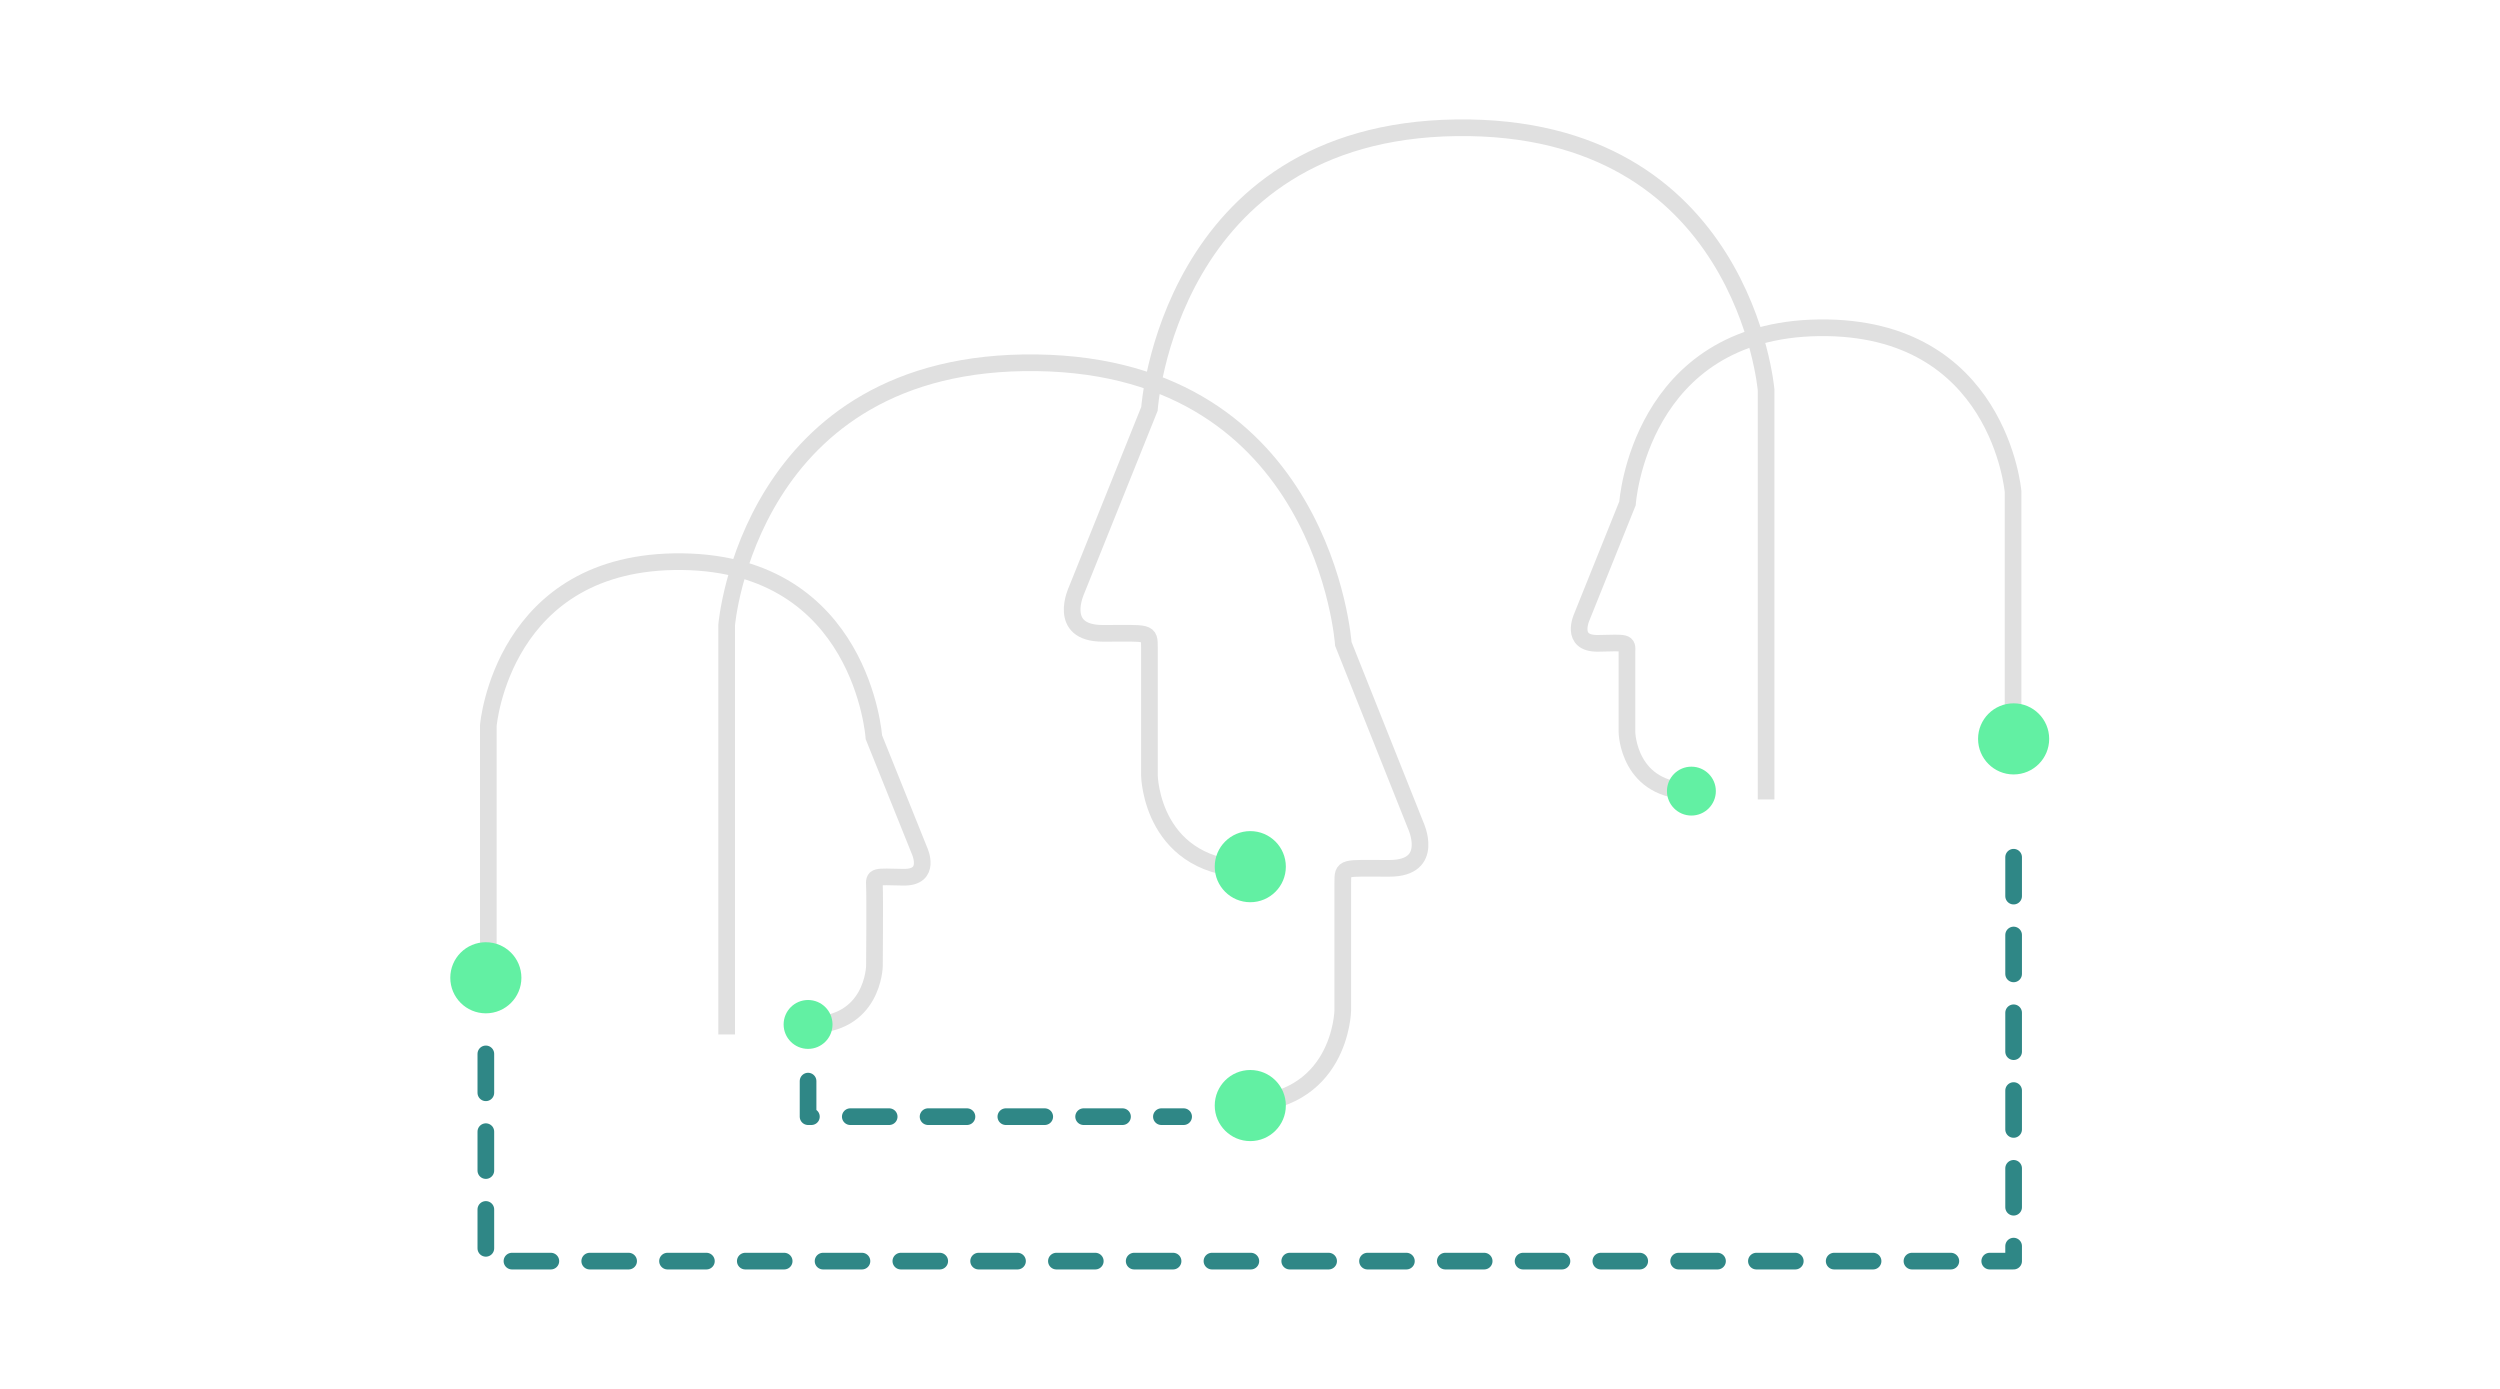 <?xml version="1.0" encoding="utf-8"?>
<!-- Generator: Adobe Illustrator 24.2.0, SVG Export Plug-In . SVG Version: 6.00 Build 0)  -->
<!DOCTYPE svg PUBLIC "-//W3C//DTD SVG 1.1//EN" "http://www.w3.org/Graphics/SVG/1.1/DTD/svg11.dtd">
<svg version="1.1" id="Layer_1" xmlns="http://www.w3.org/2000/svg" xmlns:xlink="http://www.w3.org/1999/xlink" x="0px" y="0px"
	 viewBox="0 0 450 250" style="enable-background:new 0 0 450 250;" xml:space="preserve">
<g id="Group_1606" transform="translate(-815.448 -3541.5)">
	<g id="Group_1604">
		<g id="Group_1563" transform="translate(0 -16)">
			<g id="Group_1562" transform="translate(8 9)">
				<g id="Group_1561" transform="translate(814.246 3550)">
					<path id="Path_1319" style="fill:none;stroke:#E0E0E0;stroke-width:3;stroke-miterlimit:10;" d="M124,184.7v-73.7c0,0,4-47.9,55.8-47.2c51.8,0.7,55.2,50.6,55.2,50.6L248,147
						c0,0,3.7,7.8-4.7,7.8s-8.4-0.4-8.4,2.6s0,23,0,23s-0.3,17.2-19.1,16.9"/>
					<path id="Path_1320" style="fill:none;stroke:#E0E0E0;stroke-width:3;stroke-miterlimit:10;" d="M311.1,142.4V68.7c0,0-4-47.9-55.8-47.2s-55.2,50.6-55.2,50.6L187,104.7
						c0,0-3.7,7.8,4.7,7.8s8.4-0.4,8.4,2.6s0,23,0,23s0.3,17.2,19.1,16.9"/>
					<path id="Path_1320-2" style="fill:none;stroke:#E0E0E0;stroke-width:3;stroke-miterlimit:10;" d="M81.1,175.2v-46.1c0,0,2.5-29.9,34.9-29.5s34.5,31.6,34.5,31.6l8.2,20.4
						c0,0,2.3,4.9-2.9,4.8s-5.3-0.3-5.2,1.6s0,14.4,0,14.4s-0.2,10.8-11.9,10.6"/>
				</g>
				<path id="Path_1320-3" style="fill:none;stroke:#E0E0E0;stroke-width:3;stroke-miterlimit:10;" d="M1169.8,3683.1V3637c0,0-2.5-29.9-34.9-29.5s-34.5,31.6-34.5,31.6l-8.2,20.4
					c0,0-2.3,4.9,2.9,4.8s5.3-0.3,5.2,1.6c0,1.9,0,14.4,0,14.4s0.2,10.8,11.9,10.6"/>
			</g>
			<ellipse id="Ellipse_78" style="fill:#62F0A3;" cx="1177.9" cy="3690.5" rx="6.4" ry="6.4"/>
			<ellipse id="Ellipse_79" style="fill:#62F0A3;" cx="902.9" cy="3733.5" rx="6.4" ry="6.4"/>
			<ellipse id="Ellipse_80" style="fill:#62F0A3;" cx="1040.5" cy="3756.5" rx="6.4" ry="6.4"/>
			<ellipse id="Ellipse_81" style="fill:#62F0A3;" cx="1040.5" cy="3713.5" rx="6.4" ry="6.4"/>
			<ellipse id="Ellipse_82" style="fill:#62F0A3;" cx="960.9" cy="3741.9" rx="4.4" ry="4.4"/>
			<ellipse id="Ellipse_85" style="fill:#62F0A3;" cx="1119.9" cy="3699.9" rx="4.4" ry="4.4"/>
			<path id="Path_610" style="fill:none;stroke:#2F8786;stroke-width:3;stroke-linecap:round;stroke-linejoin:round;stroke-dasharray:7;" d="M960.9,3752.1v6.4h67.6"/>
			<path id="Path_611" style="fill:none;stroke:#2F8786;stroke-width:3;stroke-linecap:round;stroke-linejoin:round;stroke-dasharray:7;" d="M902.9,3747.2v37.3h275v-79.2"/>
		</g>
	</g>
</g>
</svg>

